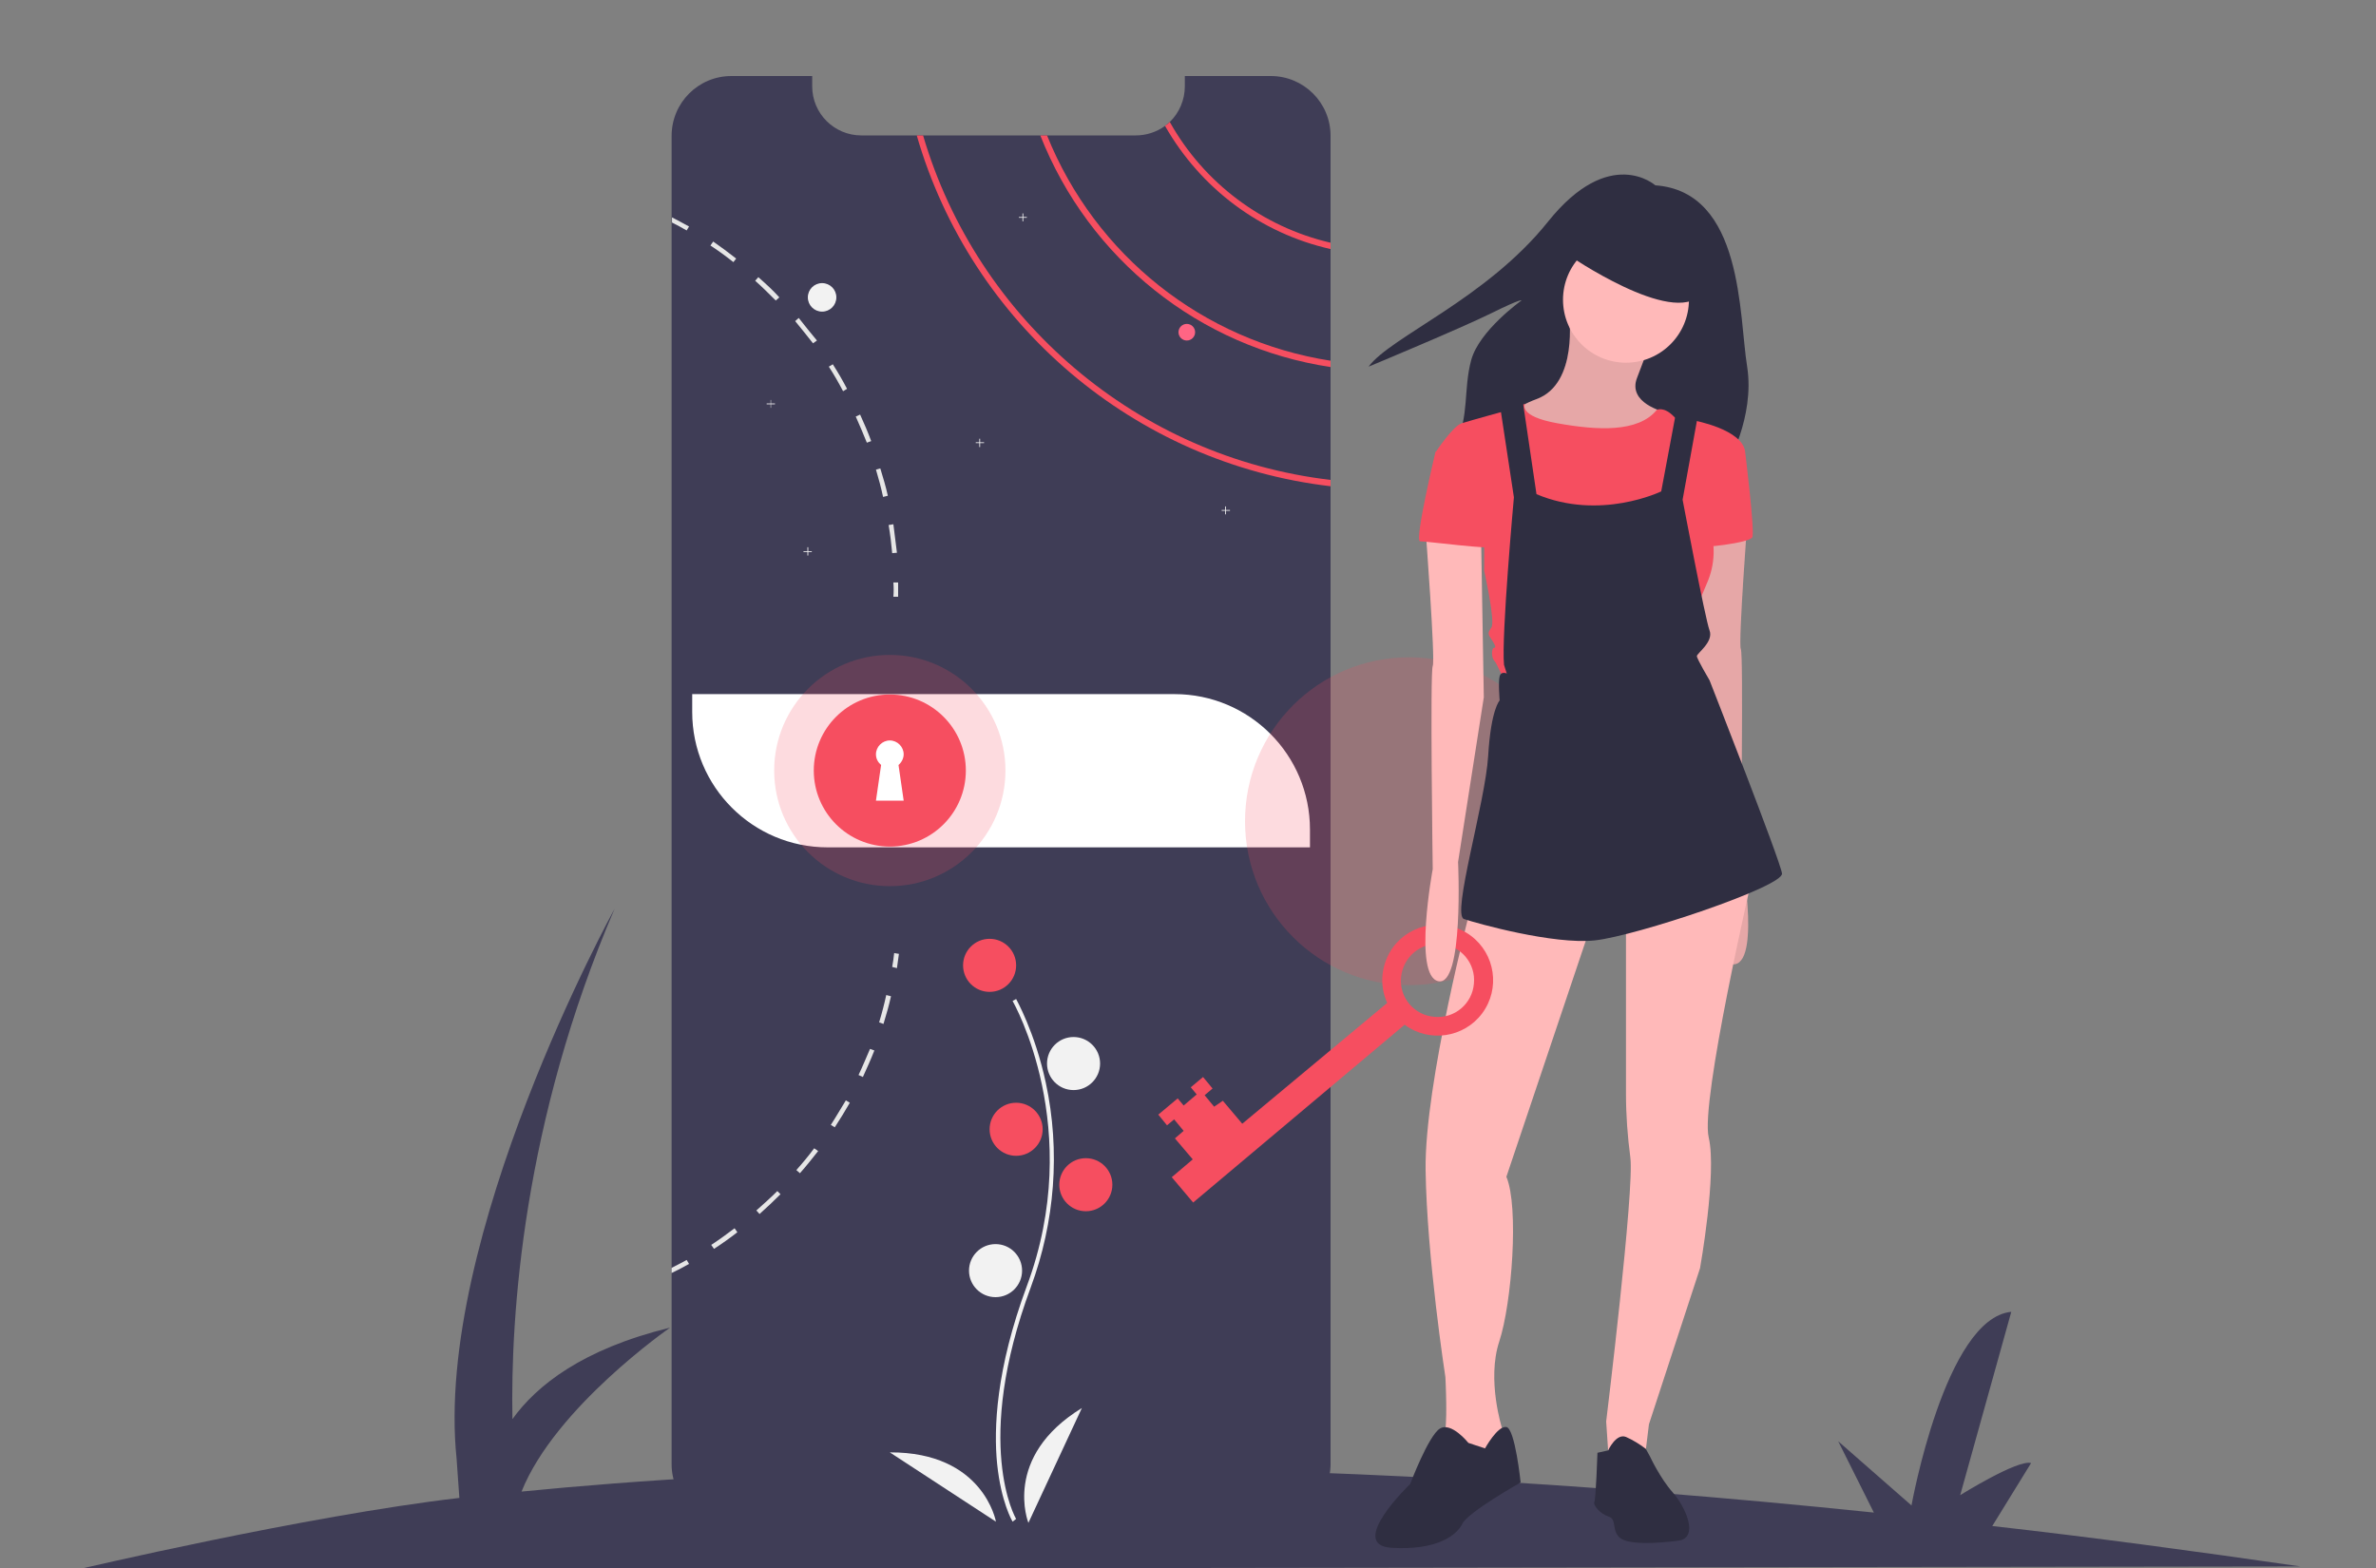 <?xml version="1.0" encoding="utf-8"?>
<!-- Generator: Adobe Illustrator 24.0.3, SVG Export Plug-In . SVG Version: 6.00 Build 0)  -->
<svg version="1.1" id="Layer_1" xmlns="http://www.w3.org/2000/svg" xmlns:xlink="http://www.w3.org/1999/xlink" x="0px" y="0px"
	 viewBox="0 0 600 396" style="enable-background:new 0 0 600 396;" xml:space="preserve">
<rect x="0" y="0" width="600" height="396" fill="#808080" stroke="none"/>
<style type="text/css">
	.st0{fill:#3F3D56;}
	.st1{fill:#F2F2F2;}
	.st2{fill:#F64E60;}
	.st3{fill:#FF6584;}
	.st4{fill:#E6E6E6;}
	.st5{fill:#FFFFFF;}
	.st6{opacity:0.2;fill:#F64E60;enable-background:new    ;}
	.st7{fill:#2F2E41;}
	.st8{fill:#FFB9B9;}
	.st9{opacity:0.1;enable-background:new    ;}
</style>
<path class="st0" d="M580.9,395.6c-27-3.9-52.9-7.4-77.8-10.2l9.8-15.9c-3.3-1-17.9,8.1-17.9,8.1l12.9-46.3
	c-16.7,1.6-25.2,48.9-25.2,48.9L464.2,364l9,18c-76.2-7.9-142-11-197.3-11.3l8.4-13.6c-3.3-1-17.9,8.1-17.9,8.1l12.9-46.3
	c-16.7,1.6-25.2,48.9-25.2,48.9l-18.6-16.1l9.6,19.1c-46.4,0.6-84.2,3-113.4,5.9c8.5-21.3,37.5-41.4,37.5-41.4
	c-22.1,5.4-33.7,14.6-39.8,23.1c-0.5-26.3,2.7-75,25.8-128.9c0,0-45.7,83-39.9,138.9l0.7,9.9c-38.7,4.5-96.5,18.1-96.5,18.1
	L580.9,395.6z"/>
<path class="st0" d="M336,34.3v335.4c0,8.3-6.8,15.1-15.1,15.1H184.7c-8.3,0-15.1-6.7-15.1-15c0,0,0,0,0,0V34.3
	c0-8.3,6.7-15.1,15.1-15.1c0,0,0,0,0,0h20.4v2.6c0,6.9,5.6,12.4,12.4,12.4h69.3c2.6,0,5.2-0.8,7.4-2.4c0.4-0.3,0.8-0.7,1.2-1
	c2.4-2.3,3.8-5.6,3.8-9v-2.6h21.7C329.2,19.2,336,25.9,336,34.3C336,34.3,336,34.3,336,34.3z"/>
<circle class="st1" cx="207.6" cy="75.1" r="3.6"/>
<path class="st2" d="M295.4,30.8c-0.4,0.4-0.8,0.7-1.2,1c9,15.8,24.1,27.1,41.8,31.1v-1.6C318.8,57.3,304,46.2,295.4,30.8z"/>
<path class="st2" d="M264.4,34.2h-1.7C275,65.4,302.9,87.7,336,92.7v-1.6C303.8,86.1,276.6,64.5,264.4,34.2z"/>
<path class="st2" d="M233.1,34.2h-1.6c13.7,47.5,54.9,82.8,104.5,88.6v-1.6C287.3,115.5,246.8,80.8,233.1,34.2z"/>
<polygon class="st1" points="195.7,101.9 194.7,101.9 194.7,101 194.6,101 194.6,101.9 193.6,101.9 193.6,102.1 194.6,102.1 
	194.6,103 194.7,103 194.7,102.1 195.7,102.1 "/>
<polygon class="st1" points="259.3,54.8 258.4,54.8 258.4,53.9 258.2,53.9 258.2,54.8 257.3,54.8 257.3,55 258.2,55 258.2,55.9 
	258.4,55.9 258.4,55 259.3,55 "/>
<polygon class="st1" points="205,139.2 204.1,139.2 204.1,138.2 203.9,138.2 203.9,139.2 202.9,139.2 202.9,139.4 203.9,139.4 
	203.9,140.3 204.1,140.3 204.1,139.4 205,139.4 "/>
<polygon class="st1" points="248.5,111.7 247.5,111.7 247.5,110.8 247.3,110.8 247.3,111.7 246.4,111.7 246.4,111.9 247.3,111.9 
	247.3,112.9 247.5,112.9 247.5,111.9 248.5,111.9 "/>
<polygon class="st1" points="310.6,128.8 309.6,128.8 309.6,127.9 309.4,127.9 309.4,128.8 308.5,128.8 308.5,129 309.4,129 
	309.4,129.9 309.6,129.9 309.6,129 310.6,129 "/>
<circle class="st3" cx="299.7" cy="83.9" r="2.1"/>
<path class="st4" d="M225.6,132.4l-1.2,0.2c0.4,2.3,0.7,4.8,0.9,7.1l1.2-0.1C226.2,137.2,225.9,134.8,225.6,132.4z"/>
<path class="st4" d="M222.3,118.3l-1.1,0.3c0.7,2.3,1.3,4.6,1.8,6.9l1.2-0.3C223.7,122.9,223,120.6,222.3,118.3z"/>
<path class="st4" d="M217.2,104.7l-1.1,0.5c1,2.2,1.9,4.4,2.8,6.6l1.1-0.4C219.2,109.2,218.2,106.9,217.2,104.7z"/>
<path class="st4" d="M210.3,92l-1,0.6c1.3,2,2.5,4.1,3.6,6.2l1-0.6C212.8,96.1,211.6,94,210.3,92z"/>
<path class="st4" d="M201.7,80.3l-0.9,0.8c1.5,1.8,3,3.7,4.5,5.6l1-0.7C204.7,84.1,203.2,82.2,201.7,80.3z"/>
<path class="st4" d="M191.5,70l-0.8,0.9c1.8,1.6,3.5,3.3,5.2,5l0.9-0.8C195.1,73.2,193.3,71.6,191.5,70z"/>
<path class="st4" d="M180.1,61l-0.7,1c2,1.3,3.9,2.7,5.8,4.2l0.7-0.9C184,63.8,182.1,62.4,180.1,61z"/>
<path class="st4" d="M169.7,54.9v1.3c1.2,0.6,2.5,1.3,3.7,2l0.6-1C172.5,56.4,171.1,55.6,169.7,54.9z"/>
<path class="st4" d="M225.3,244.2c0.2-1.2,0.4-2.3,0.5-3.5l1.2,0.2c-0.2,1.2-0.3,2.4-0.5,3.6L225.3,244.2z"/>
<path class="st4" d="M222,258.2l1.1,0.4c0.7-2.3,1.4-4.7,1.9-7l-1.2-0.3C223.3,253.6,222.7,255.9,222,258.2z"/>
<path class="st4" d="M216.8,271.5l1.1,0.5c1-2.2,2-4.4,2.9-6.7l-1.1-0.4C218.7,267.2,217.8,269.4,216.8,271.5z"/>
<path class="st4" d="M209.8,284.1l1,0.6c1.3-2,2.6-4.1,3.8-6.2l-1-0.6C212.3,280,211.1,282.1,209.8,284.1z"/>
<path class="st4" d="M201.1,295.5l0.9,0.8c1.6-1.8,3.1-3.7,4.6-5.6l-1-0.7C204.2,291.9,202.7,293.7,201.1,295.5z"/>
<path class="st4" d="M191,305.7l0.8,0.9c1.8-1.6,3.6-3.3,5.3-5l-0.8-0.8C194.6,302.5,192.8,304.1,191,305.7z"/>
<path class="st4" d="M179.6,314.4l0.7,1c2-1.3,4-2.7,5.9-4.2l-0.7-1C183.5,311.7,181.6,313.1,179.6,314.4z"/>
<path class="st4" d="M174,319.2c-1.4,0.8-2.9,1.6-4.4,2.3v-1.3c1.3-0.7,2.6-1.3,3.8-2L174,319.2z"/>
<path class="st4" d="M225.6,147.1l1.2,0c0,1.2,0,2.4,0,3.6l-1.2,0C225.7,149.5,225.7,148.3,225.6,147.1z"/>
<path class="st5" d="M174.9,175.3h121.7c18.9,0,34.2,15.3,34.2,34.2v4.5l0,0H209c-18.9,0-34.2-15.3-34.2-34.2c0,0,0,0,0,0V175.3
	L174.9,175.3z"/>
<path class="st1" d="M255.7,384.3c-0.1-0.2-2.9-4.9-3.9-14.6c-0.9-8.9-0.3-23.9,7.5-44.9c14.8-39.7-3.4-71.7-3.6-72l0.9-0.5
	c0,0.1,4.7,8.2,7.5,21.2c3.7,17.2,2.3,35.1-3.8,51.6c-14.7,39.6-3.8,58.4-3.7,58.5L255.7,384.3z"/>
<circle class="st2" cx="249.9" cy="243.8" r="6.7"/>
<circle class="st1" cx="271.1" cy="268.6" r="6.7"/>
<circle class="st2" cx="256.6" cy="285.2" r="6.7"/>
<circle class="st2" cx="274.2" cy="299.2" r="6.7"/>
<circle class="st1" cx="251.4" cy="320.9" r="6.7"/>
<path class="st1" d="M259.7,384.6c0,0-6.7-16.6,13.5-29L259.7,384.6z"/>
<path class="st1" d="M251.5,384.3c0,0-3.1-17.6-26.8-17.5L251.5,384.3z"/>
<circle class="st6" cx="355.8" cy="207.4" r="41.4"/>
<circle class="st6" cx="224.7" cy="194.6" r="29.2"/>
<circle class="st2" cx="224.7" cy="194.6" r="19.2"/>
<path class="st5" d="M228.2,190.5c0-1.9-1.6-3.5-3.5-3.5c-1.9,0-3.5,1.6-3.5,3.5c0,1.1,0.5,2,1.3,2.7l-1.3,9h7l-1.3-9
	C227.7,192.5,228.2,191.5,228.2,190.5z"/>
<path class="st7" d="M418,46.8c0,0-11.5-10.3-27.1,9.2S351.2,85,345.6,92.6c0,0,23.1-9.6,31-13.5s7.6-3.2,7.6-3.2
	s-10.7,7.6-12.7,15.1s-0.4,13.9-4,21.5c-3.6,7.6,68.5,5.2,68.5,5.2s7.2-12.3,5.2-25.1C439.1,79.8,440.3,48.4,418,46.8z"/>
<path class="st8" d="M396.2,79.3c0,0,2.5,17.6-8.2,21.5s-6.8,9.3-6.8,9.3l16.1,7.9l17.2-5.4l5.7-8.6c0,0-9.3-2.2-6.8-8.6
	c2.5-6.5,3.2-8.6,3.2-8.6L396.2,79.3z"/>
<path class="st9" d="M396.2,79.3c0,0,2.5,17.6-8.2,21.5s-6.8,9.3-6.8,9.3l16.1,7.9l17.2-5.4l5.7-8.6c0,0-9.3-2.2-6.8-8.6
	c2.5-6.5,3.2-8.6,3.2-8.6L396.2,79.3z"/>
<path class="st8" d="M441.4,129.5c0,0-2.5,33-1.8,34.4s0,51.3,0,51.3s5,26.9-1.4,28.3s-5-30.1-5-30.1l-6.5-41.6l0.7-41.2
	L441.4,129.5z"/>
<path class="st9" d="M441.4,129.5c0,0-2.5,33-1.8,34.4s0,51.3,0,51.3s5,26.9-1.4,28.3s-5-30.1-5-30.1l-6.5-41.6l0.7-41.2
	L441.4,129.5z"/>
<path class="st8" d="M371.5,228.8c0,0-11.8,44.8-11.5,66.7s5,52.3,5,52.3s0.7,13.3-0.4,14.7c-1.1,1.4,5.4,7.5,5.4,7.5l6.8-3.9
	l2.5-2.9v-2.5c0,0-3.9-12.2-0.7-21.9c3.2-9.7,5-34.1,1.8-41.6l22.2-66L371.5,228.8z"/>
<path class="st7" d="M370.8,364.4c0,0-4.3-5.4-7.2-3.6c-2.9,1.8-7.5,14-7.5,14s-16.1,15.4-4.7,16.1c11.5,0.7,16.5-3.2,17.9-6.1
	s14.7-10.4,14.7-10.4s-1.4-13.6-3.6-14s-5.4,5.4-5.4,5.4L370.8,364.4z"/>
<path class="st8" d="M410.6,231.7v44.5c0,5.4,0.4,10.8,1.1,16.1c1.1,7.9-6.1,66.7-6.1,66.7l0.7,10.4l9-0.7l1.1-9l12.9-39.4
	c0,0,4.3-24,2.2-33c-2.2-9,11.1-66.3,11.1-66.3L410.6,231.7z"/>
<path class="st7" d="M403.4,366.9l2.7-0.6c0,0,2-4.4,4.5-3.4c1.8,0.8,3.4,1.8,5,3l1.1,2c0,0,2.5,5.4,5.7,9
	c3.2,3.6,6.8,11.5,1.4,12.2c-5.4,0.7-12.5,1.1-14.7-0.7c-2.2-1.8-0.7-4.7-2.9-5.4c-2.2-0.7-3.9-2.9-3.6-3.6
	C403,378.7,403.4,366.9,403.4,366.9z"/>
<circle class="st8" cx="410.6" cy="75.7" r="15.9"/>
<path class="st2" d="M380.4,103.7l4.7-1.7c0,0-1.9,3.1,8.2,4.9c10,1.8,20.4,2.4,25.1-3.4c0,0,1.8-0.9,4.3,1.7
	c2.5,2.5,3.9,1.8,3.9,1.8l-1.8,9.3l-3.6,17.2l-4.7,12.9l-13.3-2.9L389,133.1l-5.4-14v-12.9L380.4,103.7z"/>
<path class="st2" d="M424.2,108.7l3.6-2.5c0,0,12.2,2.2,12.9,7.9l-9.3,17.9c1.9,5,1.8,10.5-0.4,15.4c-3.6,8.2-3.2,10-3.2,10
	l-2.5,10.8l-45.5,3.6c0,0-1.8-4.3-2.5-5c-0.7-0.7-0.7-3.2,0-3.2c0.7,0,0-1.1-0.7-2.2c-0.7-1.1-1.1-1.4,0-2.9
	c1.1-1.4-1.8-14.3-1.8-14.3v-14l-12.2-16.1c0,0,4.3-6.5,6.5-7.2c2.2-0.7,12.4-3.5,12.4-3.5l2.3,3.4l3.2,25.9l4.7,15.8l19.6-3.3
	l7.6-12.8l5-15.1L424.2,108.7z"/>
<path class="st2" d="M437.8,112l2.9,2.2c0,0,2.5,20.1,1.8,21.5c-0.7,1.4-13.3,2.9-13.6,2.2S437.8,112,437.8,112z"/>
<path class="st7" d="M378.7,101.9l3.6,23.7c0,0-3.2,35.1-2.5,42.3l0.7,2.2c0,0-1.4-0.7-1.8,0.7c-0.4,1.4,0,6.1,0,6.1
	s-2.2,2.2-2.9,14c-0.7,11.8-9.3,40.2-6.1,41.2c3.2,1.1,22.6,6.5,33,5.4c10.4-1.1,47.7-13.6,47.3-16.9c-0.4-3.2-18.3-48.8-18.3-48.8
	s-3.2-5.4-3.2-6.1s4.3-3.6,3.2-6.5c-1.1-2.9-6.8-33-6.8-33l3.9-21.5l-5.4-1.4l-3.9,20.8c0,0-15.4,7.5-31.5,0.7l-3.6-24.4
	L378.7,101.9z"/>
<path class="st7" d="M395.9,64.3c0,0,26.5,18.3,33.7,10c7.2-8.2-12.5-15.4-12.5-15.4l-16.5-1.8L395.9,64.3z"/>
<path class="st2" d="M354.7,258.8c6.2,4.6,15,3.3,19.6-2.9c4.6-6.2,3.3-15-2.9-19.6c-6.2-4.6-15-3.3-19.6,2.9
	c-3,4.1-3.6,9.5-1.5,14.1l-36.6,30.5l-4.9-5.8l-2.2,1.5l-2.4-2.9l2-1.7l-2.4-2.9l-3.1,2.6l1.5,1.8l-3.3,2.8l-1.5-1.8l-4.9,4.1
	l2.2,2.7l1.8-1.5l2.4,2.9l-2.2,1.9l4.5,5.3l-5.3,4.5l5.4,6.4L354.7,258.8z M363.8,238.4c5.1,0.4,8.9,4.9,8.4,10
	c-0.4,5.1-4.9,8.9-10,8.4c-5.1-0.4-8.9-4.9-8.4-10S358.7,238,363.8,238.4L363.8,238.4z"/>
<path class="st8" d="M360,133.8c0,0,2.5,33,1.8,34.4s0,51.3,0,51.3s-5,26.9,1.4,28.3c6.5,1.4,5-30.1,5-30.1l6.5-41.6l-0.7-41.2
	L360,133.8z"/>
<path class="st2" d="M365.4,113l-2.9,1.1c0,0-5.4,22.6-3.9,22.6s18.6,2.2,18.6,1.4c0-0.7-3.2-18.3-3.2-18.3L365.4,113z"/>
</svg>
